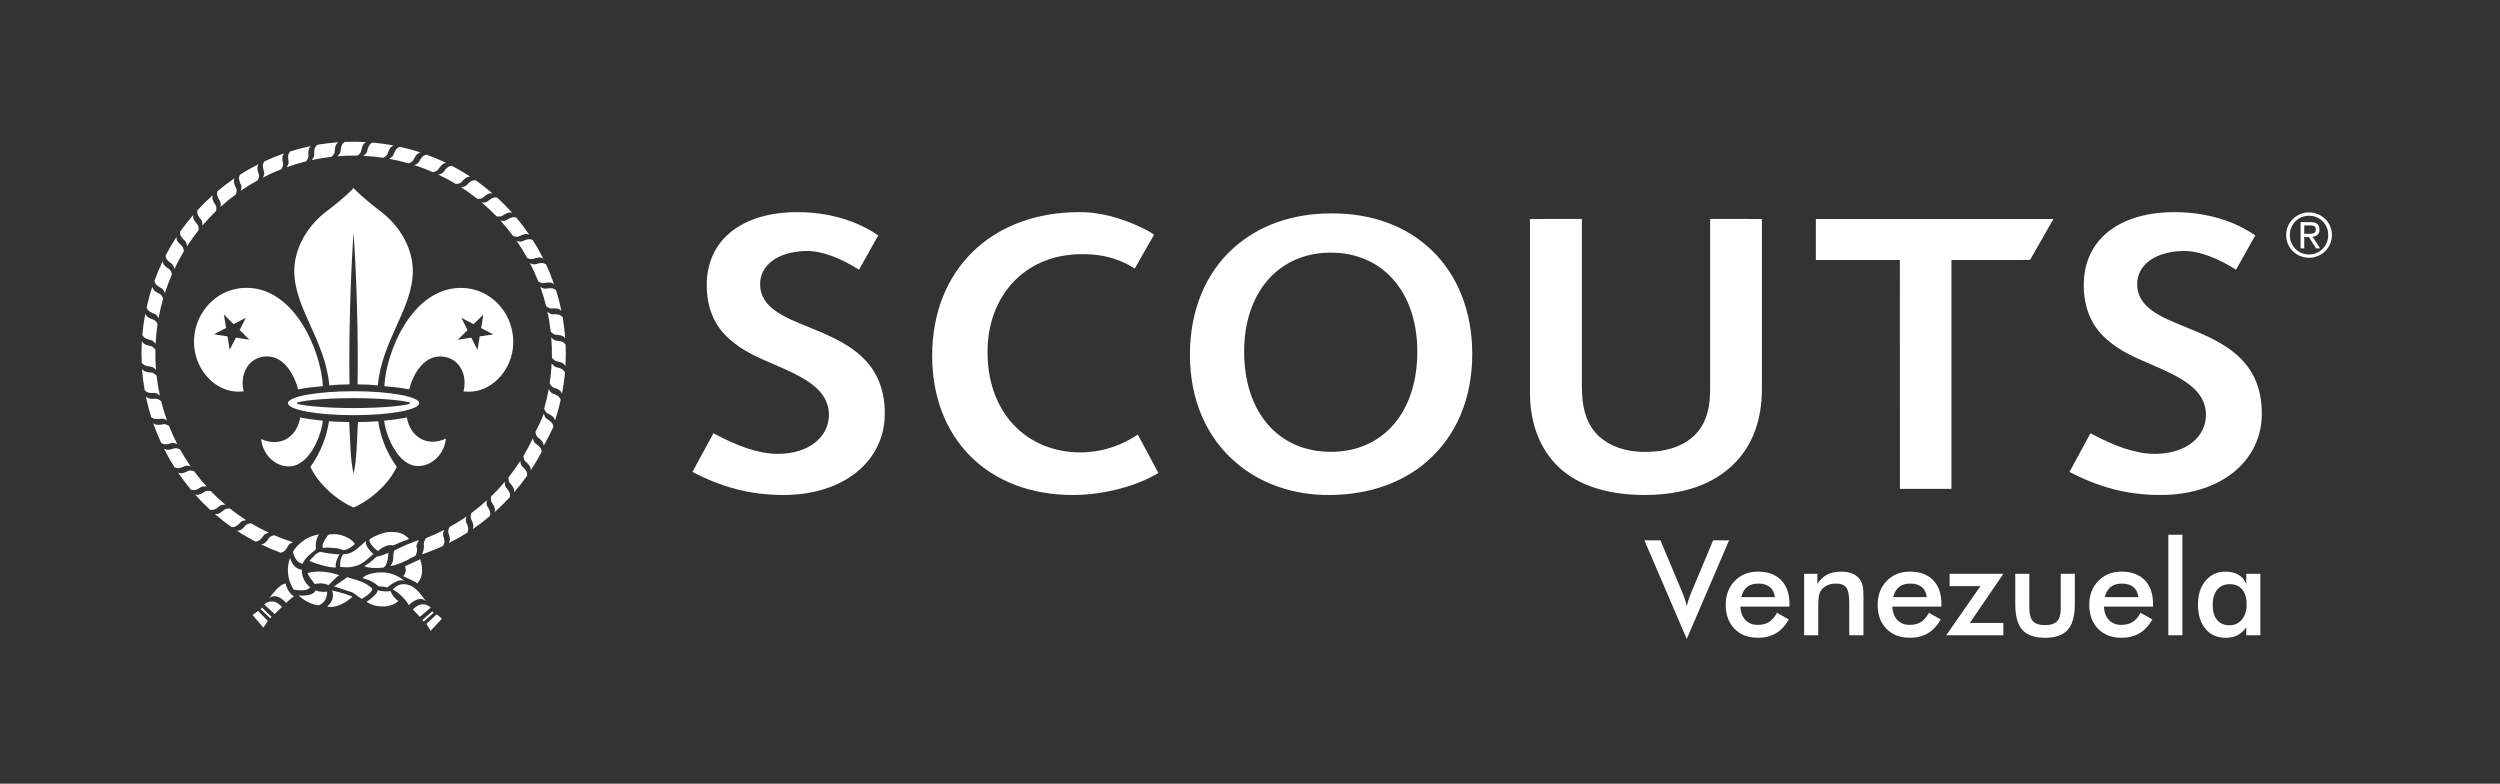 <?xml version="1.0" encoding="UTF-8" standalone="no"?>
<!-- Created with Inkscape (http://www.inkscape.org/) -->

<svg
   xmlns:dc="http://purl.org/dc/elements/1.1/"
   xmlns:cc="http://creativecommons.org/ns#"
   xmlns:rdf="http://www.w3.org/1999/02/22-rdf-syntax-ns#"
   xmlns:svg="http://www.w3.org/2000/svg"
   xmlns="http://www.w3.org/2000/svg"
   xmlns:sodipodi="http://sodipodi.sourceforge.net/DTD/sodipodi-0.dtd"
   xmlns:inkscape="http://www.inkscape.org/namespaces/inkscape"
   id="svg2"
   version="1.1"
   inkscape:version="0.48.4 r9939"
   width="354.325"
   height="111.066"
   xml:space="preserve"
   sodipodi:docname="logo.svg"><rect width="100%" height="100%" fill="#333333" stroke="none"/><defs
     id="defs6"><clipPath
       clipPathUnits="userSpaceOnUse"
       id="clipPath16"><path
         d="m 0,88.853 283.46,0 L 283.46,0 0,0 0,88.853 z"
         id="path18" /></clipPath><clipPath
       clipPathUnits="userSpaceOnUse"
       id="clipPath26"><path
         d="m -290.285,90.992 580.57,0 0,-181.984 -580.57,0 0,181.984 z"
         id="path28" /></clipPath></defs><sodipodi:namedview
     pagecolor="#ffffff"
     bordercolor="#666666"
     borderopacity="1"
     objecttolerance="10"
     gridtolerance="10"
     guidetolerance="10"
     inkscape:pageopacity="0"
     inkscape:pageshadow="2"
     inkscape:window-width="1366"
     inkscape:window-height="702"
     id="namedview4"
     showgrid="false"
     inkscape:zoom="1.0291953"
     inkscape:cx="17.136679"
     inkscape:cy="20.915149"
     inkscape:window-x="0"
     inkscape:window-y="27"
     inkscape:window-maximized="1"
     inkscape:current-layer="g10" /><g
     id="g10"
     inkscape:groupmode="layer"
     inkscape:label="logo scoutsvzla(1)"
     transform="matrix(1.25,0,0,-1.25,0,111.066)"><path
       d="m 42.702,45.167 -0.01,0"
       style="fill:#ffffff;fill-opacity:1;fill-rule:nonzero;stroke:none"
       id="path34"
       inkscape:connector-curvature="0"
       inkscape:export-filename="/home/enrique/Dropbox/Diseños Scouts/Web Region/imagenes/logo_encabezado2.png"
       inkscape:export-xdpi="95.95771"
       inkscape:export-ydpi="95.95771" /><path
       d="m 42.831,26.373 c 0,0 -1.239,0.963 -0.855,1.386"
       style="fill:#ffffff;fill-opacity:1;fill-rule:nonzero;stroke:none"
       id="path38"
       inkscape:connector-curvature="0"
       inkscape:export-filename="/home/enrique/Dropbox/Diseños Scouts/Web Region/imagenes/logo_encabezado2.png"
       inkscape:export-xdpi="95.95771"
       inkscape:export-ydpi="95.95771" /><path
       d="m 38.478,23.622 c -1.163,0.447 -2.743,0.572 -3.62,0.231 l 0.221,-0.395 0.587,-0.81 0.677,0.069 c 0.02,0 0.53,-0.019 0.904,-0.205 0,0 1.113,1.155 1.23,1.111"
       style="fill:#ffffff;fill-opacity:1;fill-rule:nonzero;stroke:none"
       id="path42"
       inkscape:connector-curvature="0"
       inkscape:export-filename="/home/enrique/Dropbox/Diseños Scouts/Web Region/imagenes/logo_encabezado2.png"
       inkscape:export-xdpi="95.95771"
       inkscape:export-ydpi="95.95771" /><path
       d="m 42.201,72.677 c 0,0 -0.232,-0.142 -0.315,-0.263 -0.069,-0.098 -0.153,-0.326 -0.199,-0.467 -0.042,-0.132 -0.045,-0.305 -0.159,-0.46 0,0 -0.156,-0.188 -0.345,-0.303 0.778,-0.034 1.547,-0.114 2.308,-0.225 l -0.023,0.008 c 0.197,0.096 0.367,0.266 0.367,0.266 0.134,0.145 0.147,0.316 0.207,0.441 0.058,0.144 0.161,0.357 0.242,0.448 0.098,0.114 0.343,0.232 0.343,0.232 l 0.003,0 c -0.794,0.155 -1.6,0.262 -2.413,0.334 l -0.016,-0.011"
       style="fill:#ffffff;fill-opacity:1;fill-rule:nonzero;stroke:none"
       id="path46"
       inkscape:connector-curvature="0"
       inkscape:export-filename="/home/enrique/Dropbox/Diseños Scouts/Web Region/imagenes/logo_encabezado2.png"
       inkscape:export-xdpi="95.95771"
       inkscape:export-ydpi="95.95771" /><path
       d="m 45.311,72.198 c 0,0 -0.249,-0.111 -0.349,-0.219 -0.084,-0.092 -0.194,-0.305 -0.258,-0.442 -0.062,-0.121 -0.087,-0.293 -0.222,-0.431 0,0 -0.176,-0.17 -0.376,-0.254 0.762,-0.139 1.517,-0.315 2.256,-0.53 l -0.023,0.015 c 0.21,0.068 0.399,0.213 0.399,0.213 0.155,0.13 0.193,0.299 0.264,0.414 0.075,0.131 0.208,0.331 0.298,0.414 0.112,0.098 0.37,0.189 0.37,0.189 l 0.003,-0.006 c -0.764,0.257 -1.546,0.469 -2.347,0.647 l -0.015,-0.01"
       style="fill:#ffffff;fill-opacity:1;fill-rule:nonzero;stroke:none"
       id="path50"
       inkscape:connector-curvature="0"
       inkscape:export-filename="/home/enrique/Dropbox/Diseños Scouts/Web Region/imagenes/logo_encabezado2.png"
       inkscape:export-xdpi="95.95771"
       inkscape:export-ydpi="95.95771" /><path
       d="m 48.328,71.318 c 0,0 -0.258,-0.077 -0.374,-0.173 -0.094,-0.08 -0.229,-0.275 -0.314,-0.404 -0.074,-0.114 -0.121,-0.28 -0.277,-0.402 0,0 -0.192,-0.139 -0.405,-0.2 0.741,-0.234 1.465,-0.508 2.165,-0.819 l -0.014,0.023 c 0.214,0.034 0.423,0.155 0.423,0.155 0.165,0.106 0.224,0.269 0.312,0.377 0.092,0.118 0.248,0.3 0.35,0.372 0.124,0.085 0.39,0.135 0.39,0.135 l 0.003,-0.003 c -0.723,0.352 -1.475,0.665 -2.241,0.947 l -0.017,-0.008"
       style="fill:#ffffff;fill-opacity:1;fill-rule:nonzero;stroke:none"
       id="path54"
       inkscape:connector-curvature="0"
       inkscape:export-filename="/home/enrique/Dropbox/Diseños Scouts/Web Region/imagenes/logo_encabezado2.png"
       inkscape:export-xdpi="95.95771"
       inkscape:export-ydpi="95.95771" /><path
       d="m 51.207,70.048 c 0,0 -0.27,-0.04 -0.395,-0.119 -0.103,-0.068 -0.264,-0.242 -0.36,-0.356 -0.093,-0.106 -0.159,-0.264 -0.329,-0.368 0,0 -0.214,-0.11 -0.429,-0.144 0.707,-0.332 1.385,-0.695 2.04,-1.093 l -0.013,0.021 c 0.221,0.008 0.439,0.1 0.439,0.1 0.18,0.084 0.261,0.236 0.359,0.334 0.11,0.107 0.286,0.265 0.397,0.319 0.133,0.067 0.405,0.087 0.405,0.087 l 0.003,-0.005 c -0.672,0.443 -1.375,0.857 -2.102,1.235 l -0.015,-0.011"
       style="fill:#ffffff;fill-opacity:1;fill-rule:nonzero;stroke:none"
       id="path58"
       inkscape:connector-curvature="0"
       inkscape:export-filename="/home/enrique/Dropbox/Diseños Scouts/Web Region/imagenes/logo_encabezado2.png"
       inkscape:export-xdpi="95.95771"
       inkscape:export-ydpi="95.95771" /><path
       d="m 53.897,68.417 c 0,0 -0.273,-0.007 -0.408,-0.068 -0.113,-0.051 -0.296,-0.205 -0.409,-0.308 -0.102,-0.09 -0.191,-0.238 -0.371,-0.318 0,0 -0.224,-0.086 -0.444,-0.086 0.655,-0.422 1.283,-0.872 1.882,-1.351 l -0.015,0.02 c 0.219,-0.017 0.453,0.046 0.453,0.046 0.185,0.062 0.286,0.2 0.399,0.283 0.12,0.091 0.318,0.228 0.436,0.267 0.139,0.047 0.41,0.031 0.41,0.031 l 0,-0.004 c -0.607,0.527 -1.248,1.027 -1.916,1.495 l -0.018,-0.007"
       style="fill:#ffffff;fill-opacity:1;fill-rule:nonzero;stroke:none"
       id="path62"
       inkscape:connector-curvature="0"
       inkscape:export-filename="/home/enrique/Dropbox/Diseños Scouts/Web Region/imagenes/logo_encabezado2.png"
       inkscape:export-xdpi="95.95771"
       inkscape:export-ydpi="95.95771" /><path
       d="m 56.347,66.452 c 0,0 -0.272,0.028 -0.416,-0.015 -0.117,-0.036 -0.319,-0.166 -0.443,-0.249 -0.111,-0.08 -0.216,-0.215 -0.41,-0.268 0,0 -0.232,-0.054 -0.451,-0.032 0.596,-0.5 1.158,-1.031 1.689,-1.583 l -0.009,0.025 c 0.216,-0.048 0.449,-0.017 0.449,-0.017 0.195,0.035 0.319,0.16 0.435,0.227 0.133,0.072 0.348,0.184 0.467,0.208 0.144,0.03 0.414,-0.024 0.414,-0.024 l 0,-0.003 c -0.533,0.603 -1.103,1.181 -1.708,1.734 l -0.017,-0.003"
       style="fill:#ffffff;fill-opacity:1;fill-rule:nonzero;stroke:none"
       id="path66"
       inkscape:connector-curvature="0"
       inkscape:export-filename="/home/enrique/Dropbox/Diseños Scouts/Web Region/imagenes/logo_encabezado2.png"
       inkscape:export-xdpi="95.95771"
       inkscape:export-ydpi="95.95771" /><path
       d="m 58.52,64.18 c 0,0 -0.263,0.066 -0.41,0.038 -0.121,-0.018 -0.34,-0.12 -0.476,-0.189 -0.123,-0.063 -0.246,-0.185 -0.443,-0.214 0,0 -0.236,-0.025 -0.446,0.03 0.523,-0.576 1.009,-1.173 1.468,-1.789 l -0.007,0.022 c 0.205,-0.071 0.442,-0.069 0.442,-0.069 0.199,0.01 0.332,0.114 0.46,0.166 0.137,0.057 0.37,0.136 0.495,0.145 0.148,0.014 0.403,-0.077 0.403,-0.077 l 0,-9.77e-4 c -0.451,0.668 -0.941,1.313 -1.466,1.94 l -0.021,0"
       style="fill:#ffffff;fill-opacity:1;fill-rule:nonzero;stroke:none"
       id="path70"
       inkscape:connector-curvature="0"
       inkscape:export-filename="/home/enrique/Dropbox/Diseños Scouts/Web Region/imagenes/logo_encabezado2.png"
       inkscape:export-xdpi="95.95771"
       inkscape:export-ydpi="95.95771" /><path
       d="m 60.381,61.648 c 0,0 -0.255,0.096 -0.401,0.089 -0.127,-0.005 -0.357,-0.074 -0.501,-0.127 -0.127,-0.044 -0.268,-0.15 -0.463,-0.153 0,0 -0.239,0.01 -0.444,0.091 0.444,-0.635 0.85,-1.295 1.219,-1.967 l 0,0.022 c 0.196,-0.101 0.436,-0.127 0.436,-0.127 0.194,-0.019 0.343,0.07 0.479,0.105 0.14,0.038 0.377,0.087 0.499,0.084 0.15,-0.012 0.391,-0.132 0.391,-0.132 l 0.003,-0.003 c -0.359,0.72 -0.76,1.423 -1.2,2.114 l -0.016,0.004"
       style="fill:#ffffff;fill-opacity:1;fill-rule:nonzero;stroke:none"
       id="path74"
       inkscape:connector-curvature="0"
       inkscape:export-filename="/home/enrique/Dropbox/Diseños Scouts/Web Region/imagenes/logo_encabezado2.png"
       inkscape:export-xdpi="95.95771"
       inkscape:export-ydpi="95.95771" /><path
       d="m 61.89,58.89 c 0,0 -0.241,0.132 -0.387,0.144 -0.124,0.012 -0.359,-0.029 -0.506,-0.06 -0.138,-0.031 -0.286,-0.114 -0.483,-0.094 0,0 -0.238,0.04 -0.429,0.148 0.361,-0.691 0.676,-1.395 0.958,-2.105 l 0,0.019 c 0.178,-0.124 0.41,-0.184 0.41,-0.184 0.193,-0.042 0.35,0.028 0.487,0.044 0.151,0.02 0.392,0.034 0.513,0.013 0.142,-0.025 0.367,-0.181 0.367,-0.181 l 0,-0.003 c -0.26,0.761 -0.564,1.519 -0.914,2.255 l -0.015,0.004"
       style="fill:#ffffff;fill-opacity:1;fill-rule:nonzero;stroke:none"
       id="path78"
       inkscape:connector-curvature="0"
       inkscape:export-filename="/home/enrique/Dropbox/Diseños Scouts/Web Region/imagenes/logo_encabezado2.png"
       inkscape:export-xdpi="95.95771"
       inkscape:export-ydpi="95.95771" /><path
       d="m 63.028,55.963 c 0,0 -0.221,0.16 -0.365,0.193 -0.12,0.027 -0.359,0.018 -0.509,0.003 -0.14,-0.009 -0.298,-0.072 -0.491,-0.025 0,0 -0.228,0.07 -0.406,0.204 0.261,-0.734 0.489,-1.472 0.673,-2.218 l 0,0.024 c 0.165,-0.148 0.388,-0.239 0.388,-0.239 0.183,-0.066 0.349,-0.016 0.486,-0.016 0.151,-0.003 0.391,-0.017 0.512,-0.054 0.137,-0.047 0.342,-0.231 0.342,-0.231 l 0,-0.004 c -0.162,0.791 -0.367,1.576 -0.613,2.357 l -0.017,0.006"
       style="fill:#ffffff;fill-opacity:1;fill-rule:nonzero;stroke:none"
       id="path82"
       inkscape:connector-curvature="0"
       inkscape:export-filename="/home/enrique/Dropbox/Diseños Scouts/Web Region/imagenes/logo_encabezado2.png"
       inkscape:export-xdpi="95.95771"
       inkscape:export-ydpi="95.95771" /><path
       d="m 63.772,52.91 c 0,0 -0.194,0.187 -0.333,0.239 -0.115,0.042 -0.357,0.067 -0.506,0.069 -0.137,0.011 -0.306,-0.033 -0.49,0.04 0,0 -0.219,0.098 -0.376,0.251 0.17,-0.761 0.29,-1.522 0.376,-2.281 l 0.004,0.021 c 0.142,-0.166 0.353,-0.287 0.353,-0.287 0.173,-0.087 0.342,-0.063 0.48,-0.081 0.149,-0.025 0.386,-0.063 0.5,-0.121 0.133,-0.063 0.312,-0.268 0.312,-0.268 l -0.005,-0.004 c -0.055,0.805 -0.157,1.611 -0.296,2.417 l -0.019,0.005"
       style="fill:#ffffff;fill-opacity:1;fill-rule:nonzero;stroke:none"
       id="path86"
       inkscape:connector-curvature="0"
       inkscape:export-filename="/home/enrique/Dropbox/Diseños Scouts/Web Region/imagenes/logo_encabezado2.png"
       inkscape:export-xdpi="95.95771"
       inkscape:export-ydpi="95.95771" /><path
       d="m 64.115,49.789 c 0,0 -0.171,0.21 -0.302,0.279 -0.108,0.057 -0.344,0.111 -0.488,0.137 -0.142,0.025 -0.311,0.002 -0.482,0.099 0,0 -0.203,0.126 -0.342,0.3 0.067,-0.775 0.089,-1.544 0.077,-2.311 l 0.005,0.015 c 0.119,-0.18 0.31,-0.322 0.31,-0.322 0.162,-0.113 0.335,-0.109 0.468,-0.145 0.148,-0.043 0.372,-0.118 0.479,-0.188 0.121,-0.081 0.271,-0.304 0.271,-0.304 l 0,-0.004 c 0.05,0.805 0.055,1.617 0.02,2.433 l -0.016,0.011"
       style="fill:#ffffff;fill-opacity:1;fill-rule:nonzero;stroke:none"
       id="path90"
       inkscape:connector-curvature="0"
       inkscape:export-filename="/home/enrique/Dropbox/Diseños Scouts/Web Region/imagenes/logo_encabezado2.png"
       inkscape:export-xdpi="95.95771"
       inkscape:export-ydpi="95.95771" /><path
       d="m 64.043,46.646 c 0,0 -0.139,0.233 -0.26,0.316 -0.103,0.072 -0.327,0.157 -0.469,0.199 -0.133,0.044 -0.308,0.048 -0.465,0.165 0,0 -0.189,0.152 -0.296,0.339 -0.041,-0.777 -0.113,-1.544 -0.232,-2.302 l 0.011,0.018 c 0.096,-0.196 0.263,-0.364 0.263,-0.364 0.149,-0.13 0.321,-0.152 0.447,-0.205 0.14,-0.06 0.357,-0.163 0.451,-0.244 0.109,-0.097 0.232,-0.336 0.232,-0.336 l 0,-0.007 c 0.149,0.792 0.265,1.594 0.335,2.41 l -0.017,0.011"
       style="fill:#ffffff;fill-opacity:1;fill-rule:nonzero;stroke:none"
       id="path94"
       inkscape:connector-curvature="0"
       inkscape:export-filename="/home/enrique/Dropbox/Diseños Scouts/Web Region/imagenes/logo_encabezado2.png"
       inkscape:export-xdpi="95.95771"
       inkscape:export-ydpi="95.95771" /><path
       d="m 63.564,43.543 c 0,0 -0.108,0.247 -0.217,0.345 -0.092,0.087 -0.304,0.196 -0.443,0.26 -0.122,0.06 -0.297,0.086 -0.435,0.223 0,0 -0.165,0.171 -0.249,0.375 -0.14,-0.763 -0.313,-1.514 -0.528,-2.254 l 0.014,0.018 c 0.066,-0.208 0.213,-0.396 0.213,-0.396 0.127,-0.15 0.298,-0.189 0.414,-0.259 0.129,-0.081 0.328,-0.208 0.412,-0.305 0.1,-0.106 0.189,-0.365 0.189,-0.365 l -0.003,-0.003 c 0.253,0.764 0.472,1.546 0.648,2.346 l -0.014,0.015"
       style="fill:#ffffff;fill-opacity:1;fill-rule:nonzero;stroke:none"
       id="path98"
       inkscape:connector-curvature="0"
       inkscape:export-filename="/home/enrique/Dropbox/Diseños Scouts/Web Region/imagenes/logo_encabezado2.png"
       inkscape:export-xdpi="95.95771"
       inkscape:export-ydpi="95.95771" /><path
       d="m 62.744,40.499 c 0,0 -0.059,0.263 -0.146,0.383 -0.07,0.103 -0.258,0.257 -0.376,0.347 -0.11,0.077 -0.274,0.14 -0.383,0.305 0,0 -0.125,0.2 -0.172,0.415 -0.287,-0.72 -0.616,-1.424 -0.972,-2.098 l 0.017,0.011 c 0.027,-0.218 0.131,-0.43 0.131,-0.43 0.095,-0.174 0.249,-0.249 0.351,-0.339 0.113,-0.103 0.284,-0.269 0.346,-0.377 0.075,-0.127 0.107,-0.398 0.107,-0.398 0.401,0.697 0.773,1.419 1.105,2.163 l -0.008,0.018"
       style="fill:#ffffff;fill-opacity:1;fill-rule:nonzero;stroke:none"
       id="path102"
       inkscape:connector-curvature="0"
       inkscape:export-filename="/home/enrique/Dropbox/Diseños Scouts/Web Region/imagenes/logo_encabezado2.png"
       inkscape:export-xdpi="95.95771"
       inkscape:export-ydpi="95.95771" /><path
       d="m 61.416,37.647 c 0,0 -0.044,0.271 -0.121,0.397 -0.067,0.104 -0.245,0.269 -0.358,0.364 -0.105,0.092 -0.266,0.157 -0.368,0.326 0,0 -0.11,0.214 -0.145,0.429 -0.329,-0.703 -0.696,-1.385 -1.093,-2.039 l 0.017,0.012 c 0.01,-0.214 0.105,-0.439 0.105,-0.439 0.085,-0.174 0.237,-0.26 0.333,-0.358 0.103,-0.108 0.264,-0.285 0.321,-0.396 0.065,-0.13 0.084,-0.401 0.084,-0.401 l -0.002,-0.003 c 0.442,0.672 0.852,1.375 1.233,2.096 l -0.007,0.013"
       style="fill:#ffffff;fill-opacity:1;fill-rule:nonzero;stroke:none"
       id="path106"
       inkscape:connector-curvature="0"
       inkscape:export-filename="/home/enrique/Dropbox/Diseños Scouts/Web Region/imagenes/logo_encabezado2.png"
       inkscape:export-xdpi="95.95771"
       inkscape:export-ydpi="95.95771" /><path
       d="m 59.779,34.968 c 0,0 -0.004,0.267 -0.067,0.403 -0.049,0.112 -0.204,0.296 -0.31,0.408 -0.093,0.102 -0.239,0.191 -0.317,0.37 0,0 -0.083,0.227 -0.089,0.442 -0.42,-0.653 -0.871,-1.275 -1.349,-1.878 l 0.018,0.011 c -0.015,-0.216 0.048,-0.445 0.048,-0.445 0.058,-0.194 0.198,-0.293 0.279,-0.401 0.091,-0.121 0.229,-0.321 0.268,-0.435 0.047,-0.142 0.031,-0.409 0.031,-0.409 l -0.002,-0.006 c 0.531,0.611 1.027,1.254 1.496,1.92 l -0.008,0.02"
       style="fill:#ffffff;fill-opacity:1;fill-rule:nonzero;stroke:none"
       id="path110"
       inkscape:connector-curvature="0"
       inkscape:export-filename="/home/enrique/Dropbox/Diseños Scouts/Web Region/imagenes/logo_encabezado2.png"
       inkscape:export-xdpi="95.95771"
       inkscape:export-ydpi="95.95771" /><path
       d="m 57.814,32.519 c 0,0 0.027,0.268 -0.017,0.407 -0.037,0.121 -0.167,0.321 -0.251,0.442 -0.081,0.117 -0.215,0.226 -0.271,0.414 0,0 -0.052,0.232 -0.028,0.451 -0.501,-0.593 -1.034,-1.161 -1.584,-1.685 l 0.02,0.007 c -0.044,-0.212 -0.011,-0.451 -0.011,-0.451 0.032,-0.193 0.159,-0.31 0.224,-0.434 0.077,-0.133 0.184,-0.345 0.21,-0.469 0.032,-0.143 -0.023,-0.412 -0.023,-0.412 l -0.003,-0.003 c 0.603,0.539 1.18,1.109 1.734,1.712 l 0,0.02"
       style="fill:#ffffff;fill-opacity:1;fill-rule:nonzero;stroke:none"
       id="path114"
       inkscape:connector-curvature="0"
       inkscape:export-filename="/home/enrique/Dropbox/Diseños Scouts/Web Region/imagenes/logo_encabezado2.png"
       inkscape:export-xdpi="95.95771"
       inkscape:export-ydpi="95.95771" /><path
       d="m 55.539,30.347 c 0,0 0.065,0.262 0.04,0.41 -0.023,0.121 -0.121,0.338 -0.192,0.471 -0.061,0.121 -0.186,0.248 -0.212,0.443 0,0 -0.025,0.234 0.029,0.45 -0.576,-0.523 -1.172,-1.011 -1.793,-1.468 l 0.026,0.007 c -0.075,-0.205 -0.075,-0.445 -0.075,-0.445 0.011,-0.197 0.119,-0.332 0.17,-0.459 0.057,-0.139 0.134,-0.366 0.145,-0.492 0.011,-0.142 -0.08,-0.405 -0.08,-0.405 0.666,0.453 1.314,0.942 1.942,1.47 l 0,0.017"
       style="fill:#ffffff;fill-opacity:1;fill-rule:nonzero;stroke:none"
       id="path118"
       inkscape:connector-curvature="0"
       inkscape:export-filename="/home/enrique/Dropbox/Diseños Scouts/Web Region/imagenes/logo_encabezado2.png"
       inkscape:export-xdpi="95.95771"
       inkscape:export-ydpi="95.95771" /><path
       d="m 53.004,28.488 c 0,0 0.098,0.254 0.086,0.398 -0.003,0.127 -0.072,0.356 -0.123,0.501 -0.048,0.127 -0.15,0.264 -0.153,0.46 0,0 0.006,0.241 0.086,0.447 -0.638,-0.447 -1.298,-0.853 -1.969,-1.221 l 0.027,0.003 c -0.104,-0.196 -0.134,-0.433 -0.134,-0.433 -0.014,-0.193 0.075,-0.346 0.108,-0.481 0.037,-0.143 0.089,-0.382 0.083,-0.502 -0.009,-0.145 -0.13,-0.39 -0.13,-0.39 l -0.004,0 c 0.721,0.362 1.427,0.761 2.118,1.2 l 0.005,0.018"
       style="fill:#ffffff;fill-opacity:1;fill-rule:nonzero;stroke:none"
       id="path122"
       inkscape:connector-curvature="0"
       inkscape:export-filename="/home/enrique/Dropbox/Diseños Scouts/Web Region/imagenes/logo_encabezado2.png"
       inkscape:export-xdpi="95.95771"
       inkscape:export-ydpi="95.95771" /><path
       d="m 50.246,26.979 c 0,0 0.128,0.24 0.143,0.384 0.011,0.121 -0.031,0.359 -0.065,0.51 -0.028,0.133 -0.109,0.282 -0.09,0.479 0,0 0.04,0.24 0.147,0.427 -0.696,-0.358 -1.396,-0.674 -2.111,-0.954 l 0.023,0 c -0.124,-0.178 -0.207,-0.404 -0.207,-0.404 -0.049,-0.22 -0.044,-0.329 -0.024,-0.492 0.019,-0.155 -0.036,-0.391 -0.058,-0.515 -0.025,-0.148 -0.158,-0.419 -0.158,-0.419 0.763,0.268 1.65,0.614 2.391,0.96 l 0.009,0.023"
       style="fill:#ffffff;fill-opacity:1;fill-rule:nonzero;stroke:none"
       id="path126"
       inkscape:connector-curvature="0"
       inkscape:export-filename="/home/enrique/Dropbox/Diseños Scouts/Web Region/imagenes/logo_encabezado2.png"
       inkscape:export-xdpi="95.95771"
       inkscape:export-ydpi="95.95771" /><path
       d="m 47.132,25.856 c 0,0 0.062,0.154 0.101,0.298 0.027,0.124 0.068,0.286 0.057,0.435 -0.007,0.142 -0.109,0.251 -0.057,0.437 0,0 0.141,0.422 0.276,0.595 -0.738,-0.245 -1.805,-0.664 -2.487,-1.032 -0.16,-0.077 -0.315,-0.154 -0.315,-0.154 -0.07,-0.183 -0.1,-0.331 -0.101,-0.47 -0.01,-0.148 -0.031,-0.368 -0.031,-0.523 0.004,-0.324 -0.302,-0.78 -0.302,-0.78 0.792,0.142 1.799,0.6 2.47,0.992 l 0.389,0.202"
       style="fill:#ffffff;fill-opacity:1;fill-rule:nonzero;stroke:none"
       id="path130"
       inkscape:connector-curvature="0"
       inkscape:export-filename="/home/enrique/Dropbox/Diseños Scouts/Web Region/imagenes/logo_encabezado2.png"
       inkscape:export-xdpi="95.95771"
       inkscape:export-ydpi="95.95771" /><path
       d="m 31.858,26.186 c 0,0 0.262,0.077 0.372,0.173 0.099,0.077 0.238,0.27 0.321,0.397 0.073,0.114 0.116,0.285 0.273,0.406 0,0 0.196,0.14 0.406,0.2 -0.742,0.237 -1.464,0.51 -2.164,0.814 l 0.015,-0.015 c -0.214,-0.034 -0.425,-0.158 -0.425,-0.158 -0.164,-0.106 -0.227,-0.271 -0.311,-0.375 -0.09,-0.12 -0.249,-0.302 -0.353,-0.371 -0.122,-0.087 -0.387,-0.136 -0.387,-0.136 l -0.005,0.003 c 0.724,-0.351 1.478,-0.668 2.245,-0.946 l 0.013,0.008"
       style="fill:#ffffff;fill-opacity:1;fill-rule:nonzero;stroke:none"
       id="path134"
       inkscape:connector-curvature="0"
       inkscape:export-filename="/home/enrique/Dropbox/Diseños Scouts/Web Region/imagenes/logo_encabezado2.png"
       inkscape:export-xdpi="95.95771"
       inkscape:export-ydpi="95.95771" /><path
       d="m 28.98,27.451 c 0,0 0.271,0.042 0.397,0.118 0.102,0.07 0.266,0.244 0.364,0.36 0.089,0.103 0.157,0.27 0.324,0.366 0,0 0.215,0.115 0.428,0.147 -0.701,0.328 -1.384,0.695 -2.042,1.092 l 0.017,-0.02 c -0.219,-0.009 -0.442,-0.104 -0.442,-0.104 -0.176,-0.083 -0.26,-0.234 -0.359,-0.334 -0.106,-0.106 -0.285,-0.265 -0.397,-0.319 -0.131,-0.07 -0.402,-0.082 -0.402,-0.082 0.672,-0.443 1.376,-0.849 2.096,-1.23 l 0.016,0.006"
       style="fill:#ffffff;fill-opacity:1;fill-rule:nonzero;stroke:none"
       id="path138"
       inkscape:connector-curvature="0"
       inkscape:export-filename="/home/enrique/Dropbox/Diseños Scouts/Web Region/imagenes/logo_encabezado2.png"
       inkscape:export-xdpi="95.95771"
       inkscape:export-ydpi="95.95771" /><path
       d="m 26.294,29.086 c 0,0 0.273,9.76e-4 0.403,0.065 0.116,0.052 0.298,0.207 0.413,0.309 0.101,0.093 0.19,0.242 0.366,0.318 0,0 0.228,0.082 0.445,0.09 -0.654,0.421 -1.278,0.873 -1.877,1.344 l 0.009,-0.016 c -0.218,0.016 -0.449,-0.048 -0.449,-0.048 -0.187,-0.059 -0.287,-0.2 -0.4,-0.28 -0.122,-0.09 -0.317,-0.226 -0.435,-0.265 -0.14,-0.048 -0.409,-0.029 -0.409,-0.029 l -0.006,0.002 c 0.612,-0.531 1.25,-1.028 1.923,-1.499 l 0.017,0.01"
       style="fill:#ffffff;fill-opacity:1;fill-rule:nonzero;stroke:none"
       id="path142"
       inkscape:connector-curvature="0"
       inkscape:export-filename="/home/enrique/Dropbox/Diseños Scouts/Web Region/imagenes/logo_encabezado2.png"
       inkscape:export-xdpi="95.95771"
       inkscape:export-ydpi="95.95771" /><path
       d="m 23.839,31.052 c 0,0 0.274,-0.031 0.415,0.015 0.115,0.039 0.319,0.163 0.445,0.251 0.113,0.077 0.22,0.212 0.407,0.267 0,0 0.237,0.057 0.453,0.031 -0.593,0.502 -1.158,1.032 -1.689,1.583 l 0.011,-0.021 c -0.217,0.046 -0.455,0.012 -0.455,0.012 -0.191,-0.032 -0.31,-0.161 -0.429,-0.225 -0.133,-0.072 -0.345,-0.181 -0.47,-0.21 -0.142,-0.025 -0.41,0.029 -0.41,0.029 l -0.003,0 c 0.538,-0.606 1.107,-1.183 1.708,-1.735 l 0.017,0.003"
       style="fill:#ffffff;fill-opacity:1;fill-rule:nonzero;stroke:none"
       id="path146"
       inkscape:connector-curvature="0"
       inkscape:export-filename="/home/enrique/Dropbox/Diseños Scouts/Web Region/imagenes/logo_encabezado2.png"
       inkscape:export-xdpi="95.95771"
       inkscape:export-ydpi="95.95771" /><path
       d="m 21.669,33.325 c 0,0 0.266,-0.06 0.413,-0.034 0.122,0.013 0.34,0.121 0.476,0.19 0.122,0.06 0.246,0.184 0.44,0.21 0,0 0.237,0.027 0.453,-0.026 -0.523,0.57 -1.014,1.173 -1.468,1.787 l 0.005,-0.023 c -0.207,0.075 -0.447,0.075 -0.447,0.075 -0.195,-0.013 -0.33,-0.121 -0.459,-0.173 -0.139,-0.055 -0.366,-0.135 -0.487,-0.145 -0.147,-0.012 -0.407,0.079 -0.407,0.079 l -0.003,0.002 c 0.457,-0.667 0.945,-1.312 1.468,-1.943 l 0.018,0"
       style="fill:#ffffff;fill-opacity:1;fill-rule:nonzero;stroke:none"
       id="path150"
       inkscape:connector-curvature="0"
       inkscape:export-filename="/home/enrique/Dropbox/Diseños Scouts/Web Region/imagenes/logo_encabezado2.png"
       inkscape:export-xdpi="95.95771"
       inkscape:export-ydpi="95.95771" /><path
       d="m 19.814,35.86 c 0,0 0.252,-0.096 0.398,-0.091 0.122,0.007 0.354,0.078 0.5,0.131 0.128,0.045 0.269,0.148 0.463,0.151 0,0 0.24,-0.008 0.443,-0.088 -0.443,0.639 -0.849,1.294 -1.22,1.966 l 0,-0.025 c -0.191,0.102 -0.432,0.13 -0.432,0.13 -0.19,0.016 -0.341,-0.075 -0.472,-0.105 -0.153,-0.043 -0.387,-0.091 -0.507,-0.082 -0.147,0.011 -0.392,0.13 -0.392,0.13 l -9.77e-4,0.005 c 0.36,-0.725 0.761,-1.428 1.197,-2.118 l 0.023,-0.004"
       style="fill:#ffffff;fill-opacity:1;fill-rule:nonzero;stroke:none"
       id="path154"
       inkscape:connector-curvature="0"
       inkscape:export-filename="/home/enrique/Dropbox/Diseños Scouts/Web Region/imagenes/logo_encabezado2.png"
       inkscape:export-xdpi="95.95771"
       inkscape:export-ydpi="95.95771" /><path
       d="m 18.301,38.616 c 0,0 0.239,-0.13 0.388,-0.145 0.124,-0.012 0.361,0.031 0.504,0.063 0.142,0.031 0.289,0.115 0.488,0.092 0,0 0.233,-0.041 0.424,-0.146 -0.356,0.694 -0.67,1.394 -0.951,2.109 l 0,-0.024 c -0.183,0.123 -0.416,0.184 -0.416,0.184 -0.19,0.042 -0.35,-0.027 -0.488,-0.046 -0.147,-0.015 -0.385,-0.034 -0.509,-0.012 -0.145,0.031 -0.372,0.18 -0.372,0.18 l 0,0.003 c 0.263,-0.757 0.569,-1.512 0.913,-2.255 l 0.017,-0.003"
       style="fill:#ffffff;fill-opacity:1;fill-rule:nonzero;stroke:none"
       id="path158"
       inkscape:connector-curvature="0"
       inkscape:export-filename="/home/enrique/Dropbox/Diseños Scouts/Web Region/imagenes/logo_encabezado2.png"
       inkscape:export-xdpi="95.95771"
       inkscape:export-ydpi="95.95771" /><path
       d="m 17.164,41.545 c 0,0 0.22,-0.16 0.366,-0.193 0.118,-0.03 0.358,-0.017 0.51,-0.004 0.136,0.01 0.296,0.07 0.491,0.024 0,0 0.229,-0.065 0.403,-0.198 -0.264,0.734 -0.486,1.473 -0.671,2.216 l 0,-0.023 c -0.161,0.145 -0.38,0.237 -0.38,0.237 -0.192,0.067 -0.354,0.013 -0.495,0.02 -0.15,0 -0.388,0.014 -0.512,0.054 -0.136,0.044 -0.341,0.228 -0.341,0.228 l 0,0.003 c 0.161,-0.791 0.365,-1.579 0.614,-2.358 l 0.015,-0.006"
       style="fill:#ffffff;fill-opacity:1;fill-rule:nonzero;stroke:none"
       id="path162"
       inkscape:connector-curvature="0"
       inkscape:export-filename="/home/enrique/Dropbox/Diseños Scouts/Web Region/imagenes/logo_encabezado2.png"
       inkscape:export-xdpi="95.95771"
       inkscape:export-ydpi="95.95771" /><path
       d="m 16.418,44.599 c 0,0 0.198,-0.191 0.335,-0.242 0.121,-0.039 0.36,-0.06 0.506,-0.07 0.138,-0.005 0.306,0.037 0.494,-0.036 0,0 0.218,-0.096 0.373,-0.253 -0.165,0.764 -0.292,1.528 -0.373,2.282 l -0.01,-0.02 c -0.14,0.163 -0.347,0.284 -0.347,0.284 -0.175,0.091 -0.346,0.062 -0.483,0.084 -0.151,0.02 -0.388,0.064 -0.499,0.121 -0.129,0.061 -0.31,0.269 -0.31,0.269 l 0,9.76e-4 c 0.059,-0.803 0.16,-1.609 0.299,-2.413 l 0.016,-0.007"
       style="fill:#ffffff;fill-opacity:1;fill-rule:nonzero;stroke:none"
       id="path166"
       inkscape:connector-curvature="0"
       inkscape:export-filename="/home/enrique/Dropbox/Diseños Scouts/Web Region/imagenes/logo_encabezado2.png"
       inkscape:export-xdpi="95.95771"
       inkscape:export-ydpi="95.95771" /><path
       d="m 16.077,47.717 c 0,0 0.173,-0.207 0.3,-0.274 0.111,-0.06 0.349,-0.114 0.497,-0.14 0.135,-0.023 0.305,-0.005 0.479,-0.101 0,0 0.201,-0.124 0.338,-0.297 -0.067,0.776 -0.086,1.545 -0.07,2.314 l -0.008,-0.024 c -0.124,0.184 -0.312,0.329 -0.312,0.329 -0.162,0.112 -0.336,0.107 -0.47,0.148 -0.145,0.039 -0.372,0.114 -0.474,0.184 -0.126,0.077 -0.275,0.308 -0.275,0.308 -0.048,-0.806 -0.053,-1.614 -0.015,-2.432 l 0.01,-0.015"
       style="fill:#ffffff;fill-opacity:1;fill-rule:nonzero;stroke:none"
       id="path170"
       inkscape:connector-curvature="0"
       inkscape:export-filename="/home/enrique/Dropbox/Diseños Scouts/Web Region/imagenes/logo_encabezado2.png"
       inkscape:export-xdpi="95.95771"
       inkscape:export-ydpi="95.95771" /><path
       d="m 16.149,50.863 c 0,0 0.141,-0.235 0.264,-0.318 0.099,-0.07 0.323,-0.153 0.471,-0.2 0.128,-0.041 0.304,-0.045 0.456,-0.162 0,0 0.189,-0.151 0.301,-0.339 0.039,0.778 0.115,1.542 0.23,2.301 l -0.011,-0.021 c -0.096,0.199 -0.264,0.365 -0.264,0.365 -0.149,0.133 -0.317,0.154 -0.448,0.208 -0.136,0.057 -0.35,0.16 -0.45,0.245 -0.112,0.091 -0.23,0.339 -0.23,0.339 l 0.002,0.003 c -0.154,-0.795 -0.264,-1.595 -0.332,-2.409 l 0.011,-0.012"
       style="fill:#ffffff;fill-opacity:1;fill-rule:nonzero;stroke:none"
       id="path174"
       inkscape:connector-curvature="0"
       inkscape:export-filename="/home/enrique/Dropbox/Diseños Scouts/Web Region/imagenes/logo_encabezado2.png"
       inkscape:export-xdpi="95.95771"
       inkscape:export-ydpi="95.95771" /><path
       d="m 16.629,53.966 c 0,0 0.111,-0.248 0.218,-0.348 0.095,-0.087 0.301,-0.198 0.443,-0.262 0.123,-0.054 0.292,-0.083 0.436,-0.218 0,0 0.162,-0.176 0.251,-0.378 0.138,0.765 0.312,1.517 0.526,2.253 l -0.012,-0.015 c -0.066,0.204 -0.213,0.395 -0.213,0.395 -0.129,0.15 -0.297,0.192 -0.415,0.259 -0.129,0.078 -0.333,0.212 -0.415,0.301 -0.099,0.113 -0.183,0.367 -0.183,0.367 l 0,0.003 c -0.256,-0.765 -0.466,-1.547 -0.647,-2.346 l 0.011,-0.011"
       style="fill:#ffffff;fill-opacity:1;fill-rule:nonzero;stroke:none"
       id="path178"
       inkscape:connector-curvature="0"
       inkscape:export-filename="/home/enrique/Dropbox/Diseños Scouts/Web Region/imagenes/logo_encabezado2.png"
       inkscape:export-xdpi="95.95771"
       inkscape:export-ydpi="95.95771" /><path
       d="m 17.511,56.983 c 0,0 0.078,-0.263 0.173,-0.377 0.08,-0.098 0.276,-0.231 0.403,-0.314 0.114,-0.075 0.281,-0.121 0.405,-0.275 0,0 0.138,-0.196 0.199,-0.404 0.234,0.739 0.51,1.462 0.817,2.163 l -0.014,-0.018 c -0.043,0.214 -0.164,0.421 -0.164,0.421 -0.104,0.167 -0.271,0.234 -0.376,0.314 -0.117,0.09 -0.306,0.25 -0.376,0.353 -0.079,0.12 -0.131,0.389 -0.131,0.389 -0.35,-0.722 -0.664,-1.469 -0.944,-2.239 l 0.007,-0.013"
       style="fill:#ffffff;fill-opacity:1;fill-rule:nonzero;stroke:none"
       id="path182"
       inkscape:connector-curvature="0"
       inkscape:export-filename="/home/enrique/Dropbox/Diseños Scouts/Web Region/imagenes/logo_encabezado2.png"
       inkscape:export-xdpi="95.95771"
       inkscape:export-ydpi="95.95771" /><path
       d="m 18.777,59.852 c 0,0 0.045,-0.268 0.124,-0.392 0.065,-0.103 0.244,-0.266 0.356,-0.362 0.109,-0.09 0.265,-0.158 0.365,-0.328 0,0 0.111,-0.21 0.147,-0.424 0.331,0.701 0.695,1.38 1.091,2.037 l -0.017,-0.015 c -0.009,0.219 -0.107,0.444 -0.107,0.444 -0.083,0.173 -0.233,0.256 -0.331,0.357 -0.103,0.107 -0.265,0.282 -0.319,0.392 -0.067,0.134 -0.086,0.406 -0.086,0.406 l 0.003,0.004 C 19.561,61.297 19.15,60.598 18.775,59.875 l 0.002,-0.023"
       style="fill:#ffffff;fill-opacity:1;fill-rule:nonzero;stroke:none"
       id="path186"
       inkscape:connector-curvature="0"
       inkscape:export-filename="/home/enrique/Dropbox/Diseños Scouts/Web Region/imagenes/logo_encabezado2.png"
       inkscape:export-xdpi="95.95771"
       inkscape:export-ydpi="95.95771" /><path
       d="m 20.409,62.539 c 0,0 0.01,-0.273 0.069,-0.402 0.053,-0.116 0.207,-0.297 0.31,-0.414 0.092,-0.098 0.242,-0.191 0.322,-0.372 0,0 0.08,-0.223 0.085,-0.438 0.419,0.653 0.871,1.282 1.35,1.878 l -0.021,-0.011 c 0.018,0.22 -0.046,0.448 -0.046,0.448 -0.063,0.186 -0.197,0.29 -0.28,0.399 -0.091,0.121 -0.229,0.319 -0.269,0.437 -0.048,0.138 -0.026,0.409 -0.026,0.409 l 0.002,0.003 c -0.528,-0.61 -1.03,-1.248 -1.5,-1.919 l 0.005,-0.018"
       style="fill:#ffffff;fill-opacity:1;fill-rule:nonzero;stroke:none"
       id="path190"
       inkscape:connector-curvature="0"
       inkscape:export-filename="/home/enrique/Dropbox/Diseños Scouts/Web Region/imagenes/logo_encabezado2.png"
       inkscape:export-xdpi="95.95771"
       inkscape:export-ydpi="95.95771" /><path
       d="m 22.382,64.989 c 0,0 -0.033,-0.268 0.015,-0.409 0.033,-0.122 0.163,-0.319 0.249,-0.446 0.08,-0.115 0.217,-0.222 0.267,-0.412 0,0 0.059,-0.229 0.03,-0.453 0.503,0.594 1.035,1.159 1.583,1.688 l -0.021,-0.007 c 0.047,0.217 0.018,0.451 0.018,0.451 -0.038,0.193 -0.164,0.311 -0.23,0.432 -0.076,0.129 -0.183,0.347 -0.211,0.467 -0.028,0.141 0.025,0.413 0.025,0.413 l 0.003,0.005 c -0.604,-0.54 -1.18,-1.107 -1.731,-1.709 l 0.002,-0.02"
       style="fill:#ffffff;fill-opacity:1;fill-rule:nonzero;stroke:none"
       id="path194"
       inkscape:connector-curvature="0"
       inkscape:export-filename="/home/enrique/Dropbox/Diseños Scouts/Web Region/imagenes/logo_encabezado2.png"
       inkscape:export-xdpi="95.95771"
       inkscape:export-ydpi="95.95771" /><path
       d="m 24.653,67.165 c 0,0 -0.064,-0.269 -0.039,-0.416 0.022,-0.124 0.124,-0.339 0.193,-0.475 0.062,-0.121 0.182,-0.248 0.208,-0.44 0,0 0.029,-0.237 -0.029,-0.451 0.579,0.523 1.18,1.014 1.793,1.466 l -0.021,-0.005 c 0.074,0.205 0.073,0.446 0.073,0.446 -0.01,0.195 -0.122,0.331 -0.171,0.457 -0.056,0.14 -0.135,0.365 -0.145,0.489 -0.01,0.145 0.079,0.407 0.079,0.407 -0.662,-0.453 -1.313,-0.941 -1.941,-1.466 l 0,-0.014"
       style="fill:#ffffff;fill-opacity:1;fill-rule:nonzero;stroke:none"
       id="path198"
       inkscape:connector-curvature="0"
       inkscape:export-filename="/home/enrique/Dropbox/Diseños Scouts/Web Region/imagenes/logo_encabezado2.png"
       inkscape:export-xdpi="95.95771"
       inkscape:export-ydpi="95.95771" /><path
       d="m 27.187,69.015 c 0,0 -0.095,-0.252 -0.092,-0.399 0.01,-0.126 0.077,-0.354 0.129,-0.5 0.046,-0.126 0.154,-0.264 0.155,-0.46 0,0 -0.008,-0.237 -0.088,-0.441 0.638,0.441 1.295,0.845 1.964,1.217 l -0.019,-0.005 c 0.097,0.196 0.13,0.435 0.13,0.435 0.015,0.194 -0.075,0.344 -0.111,0.476 -0.037,0.145 -0.082,0.382 -0.078,0.504 0.008,0.148 0.133,0.391 0.133,0.391 l 0.002,0.003 c -0.723,-0.364 -1.43,-0.76 -2.119,-1.201 l -0.006,-0.02"
       style="fill:#ffffff;fill-opacity:1;fill-rule:nonzero;stroke:none"
       id="path202"
       inkscape:connector-curvature="0"
       inkscape:export-filename="/home/enrique/Dropbox/Diseños Scouts/Web Region/imagenes/logo_encabezado2.png"
       inkscape:export-xdpi="95.95771"
       inkscape:export-ydpi="95.95771" /><path
       d="m 29.949,70.526 c 0,0 -0.132,-0.24 -0.146,-0.387 -0.011,-0.12 0.032,-0.36 0.064,-0.506 0.031,-0.134 0.114,-0.282 0.09,-0.48 0,0 -0.036,-0.239 -0.146,-0.431 0.691,0.357 1.398,0.676 2.11,0.952 l -0.025,0 c 0.126,0.181 0.187,0.412 0.187,0.412 0.044,0.193 -0.029,0.349 -0.045,0.492 -0.016,0.147 -0.035,0.385 -0.015,0.509 0.03,0.145 0.181,0.368 0.181,0.368 l 0.003,0 c -0.759,-0.264 -1.516,-0.566 -2.253,-0.914 l -0.005,-0.015"
       style="fill:#ffffff;fill-opacity:1;fill-rule:nonzero;stroke:none"
       id="path206"
       inkscape:connector-curvature="0"
       inkscape:export-filename="/home/enrique/Dropbox/Diseños Scouts/Web Region/imagenes/logo_encabezado2.png"
       inkscape:export-xdpi="95.95771"
       inkscape:export-ydpi="95.95771" /><path
       d="m 32.879,71.661 c 0,0 -0.16,-0.22 -0.193,-0.362 -0.027,-0.12 -0.019,-0.362 -0.003,-0.513 0.009,-0.134 0.074,-0.295 0.026,-0.486 0,0 -0.072,-0.229 -0.201,-0.404 0.731,0.261 1.47,0.484 2.215,0.672 l -0.02,0 c 0.146,0.161 0.236,0.386 0.236,0.386 0.067,0.183 0.019,0.349 0.019,0.486 0.003,0.148 0.016,0.391 0.056,0.507 0.045,0.138 0.223,0.343 0.223,0.343 l 0.004,0 C 34.451,72.129 33.666,71.927 32.888,71.679 l -0.009,-0.018"
       style="fill:#ffffff;fill-opacity:1;fill-rule:nonzero;stroke:none"
       id="path210"
       inkscape:connector-curvature="0"
       inkscape:export-filename="/home/enrique/Dropbox/Diseños Scouts/Web Region/imagenes/logo_encabezado2.png"
       inkscape:export-xdpi="95.95771"
       inkscape:export-ydpi="95.95771" /><path
       d="m 35.933,72.405 c 0,0 -0.182,-0.196 -0.236,-0.334 -0.047,-0.115 -0.064,-0.356 -0.073,-0.504 -0.005,-0.139 0.034,-0.311 -0.039,-0.489 0,0 -0.095,-0.218 -0.25,-0.373 0.761,0.161 1.524,0.286 2.283,0.369 l -0.019,0.012 c 0.167,0.138 0.286,0.35 0.286,0.35 0.089,0.173 0.064,0.342 0.082,0.481 0.021,0.153 0.067,0.383 0.119,0.495 0.066,0.135 0.269,0.313 0.269,0.313 l 0.006,0 c -0.805,-0.063 -1.614,-0.156 -2.417,-0.3 l -0.011,-0.019"
       style="fill:#ffffff;fill-opacity:1;fill-rule:nonzero;stroke:none"
       id="path214"
       inkscape:connector-curvature="0"
       inkscape:export-filename="/home/enrique/Dropbox/Diseños Scouts/Web Region/imagenes/logo_encabezado2.png"
       inkscape:export-xdpi="95.95771"
       inkscape:export-ydpi="95.95771" /><path
       d="m 39.059,72.746 c 0,0 -0.209,-0.172 -0.278,-0.296 -0.06,-0.113 -0.115,-0.349 -0.14,-0.497 -0.022,-0.134 -0.004,-0.308 -0.1,-0.476 0,0 -0.126,-0.207 -0.298,-0.34 0.776,0.066 1.548,0.087 2.315,0.071 l -0.022,0.007 c 0.185,0.125 0.33,0.311 0.33,0.311 0.11,0.163 0.107,0.337 0.145,0.469 0.039,0.145 0.116,0.375 0.183,0.477 0.08,0.124 0.307,0.271 0.307,0.271 l 0.005,0 c -0.809,0.049 -1.618,0.056 -2.436,0.018 l -0.011,-0.015"
       style="fill:#ffffff;fill-opacity:1;fill-rule:nonzero;stroke:none"
       id="path218"
       inkscape:connector-curvature="0"
       inkscape:export-filename="/home/enrique/Dropbox/Diseños Scouts/Web Region/imagenes/logo_encabezado2.png"
       inkscape:export-xdpi="95.95771"
       inkscape:export-ydpi="95.95771" /><path
       d="m 33.22,26.278 c 0,0 0.254,-1.293 1.106,-1.334 0.165,0.528 0.893,1.159 1.336,1.473 l 0.162,0.19 c -0.137,1.076 0.35,1.662 0.35,1.662 L 35.693,28.156 C 34.662,27.88 33.738,27.17 33.207,26.275 l 0.013,0.003"
       style="fill:#ffffff;fill-opacity:1;fill-rule:nonzero;stroke:none"
       id="path222"
       inkscape:connector-curvature="0"
       inkscape:export-filename="/home/enrique/Dropbox/Diseños Scouts/Web Region/imagenes/logo_encabezado2.png"
       inkscape:export-xdpi="95.95771"
       inkscape:export-ydpi="95.95771" /><path
       d="m 34.761,21.992 c 0.174,0.051 0.343,0.202 0.403,0.268 l 0.008,0 c -0.593,0.462 -0.972,1.191 -0.954,2.003 -1.084,0.127 -1.329,1.353 -1.329,1.353 l 0.003,-0.005 c -0.151,-0.411 -0.239,-0.858 -0.249,-1.318 -0.014,-0.844 0.232,-1.638 0.658,-2.293 l 0.015,0 c 0,0 0.838,-0.18 1.446,-0.009"
       style="fill:#ffffff;fill-opacity:1;fill-rule:nonzero;stroke:none"
       id="path226"
       inkscape:connector-curvature="0"
       inkscape:export-filename="/home/enrique/Dropbox/Diseños Scouts/Web Region/imagenes/logo_encabezado2.png"
       inkscape:export-xdpi="95.95771"
       inkscape:export-ydpi="95.95771" /><path
       d="m 37.109,21.78 c -0.152,-0.026 -0.312,-0.039 -0.469,-0.033 -0.303,0.004 -0.591,0.063 -0.859,0.169 l -0.009,0 c -0.232,-0.742 -1.912,-0.581 -1.912,-0.581 0.595,-0.574 1.401,-1.001 2.265,-1.124 l -0.008,0.015 c 0,0 0.952,0.198 0.981,1.567 l 0.011,-0.012"
       style="fill:#ffffff;fill-opacity:1;fill-rule:nonzero;stroke:none"
       id="path230"
       inkscape:connector-curvature="0"
       inkscape:export-filename="/home/enrique/Dropbox/Diseños Scouts/Web Region/imagenes/logo_encabezado2.png"
       inkscape:export-xdpi="95.95771"
       inkscape:export-ydpi="95.95771" /><path
       d="m 37.616,21.868 c 0.01,0.006 0.018,0.013 0.031,0.023 l 0.718,-0.162 c 1.342,-0.345 1.593,-0.55 1.593,-0.55 0,0 -1.53,-1.438 -2.873,-1.089 0,0 1.005,0.73 0.561,1.801"
       style="fill:#ffffff;fill-opacity:1;fill-rule:nonzero;stroke:none"
       id="path234"
       inkscape:connector-curvature="0"
       inkscape:export-filename="/home/enrique/Dropbox/Diseños Scouts/Web Region/imagenes/logo_encabezado2.png"
       inkscape:export-xdpi="95.95771"
       inkscape:export-ydpi="95.95771" /><path
       d="m 42.128,22.207 c -1.019,0.815 -2.011,0.951 -2.755,1.199 l -1.488,-1.037 1.772,-0.588 c 0.537,-0.14 0.676,-0.396 1.351,-0.834 0,0 1.568,0.901 1.119,1.262"
       style="fill:#ffffff;fill-opacity:1;fill-rule:nonzero;stroke:none"
       id="path238"
       inkscape:connector-curvature="0"
       inkscape:export-filename="/home/enrique/Dropbox/Diseños Scouts/Web Region/imagenes/logo_encabezado2.png"
       inkscape:export-xdpi="95.95771"
       inkscape:export-ydpi="95.95771" /><path
       d="m 45.17,20.709 c -0.578,-0.579 -1.529,-0.614 -1.529,-0.614 -0.673,-0.018 -1.307,0.035 -2.081,0.512 0,0 1.31,0.874 1.249,1.321 0.295,-0.081 1.211,-0.228 1.447,-0.067 0,0 0.319,-0.783 0.913,-1.152"
       style="fill:#ffffff;fill-opacity:1;fill-rule:nonzero;stroke:none"
       id="path242"
       inkscape:connector-curvature="0"
       inkscape:export-filename="/home/enrique/Dropbox/Diseños Scouts/Web Region/imagenes/logo_encabezado2.png"
       inkscape:export-xdpi="95.95771"
       inkscape:export-ydpi="95.95771" /><path
       d="m 42.831,26.373 c 0.677,0.556 1.268,0.769 1.724,0.631 1.572,0.679 1.826,0.732 1.826,0.732 -0.617,0.691 -1.252,0.833 -2.321,0.796 -0.483,-0.016 -1.959,-0.563 -2.191,-0.894"
       style="fill:#ffffff;fill-opacity:1;fill-rule:nonzero;stroke:none"
       id="path246"
       inkscape:connector-curvature="0"
       inkscape:export-filename="/home/enrique/Dropbox/Diseños Scouts/Web Region/imagenes/logo_encabezado2.png"
       inkscape:export-xdpi="95.95771"
       inkscape:export-ydpi="95.95771" /><path
       d="m 42.335,26.037 c 0,0 -1.031,0.869 -0.833,1.484 -1.15,-1.009 -1.616,-1.514 -2.565,-1.514 -0.24,-0.042 -0.029,-0.011 -0.029,-0.011 -0.12,-0.158 -0.197,-0.342 -0.241,-0.475 -0.045,-0.145 -0.095,-0.31 -0.097,-0.437 -0.012,-0.403 0.02,-0.517 0.02,-0.517 1.038,-0.06 0.972,-0.095 1.924,0.165 0,0 0.652,0.234 1.291,0.849 0.108,0.106 0.424,0.347 0.531,0.456"
       style="fill:#ffffff;fill-opacity:1;fill-rule:nonzero;stroke:none"
       id="path250"
       inkscape:connector-curvature="0"
       inkscape:export-filename="/home/enrique/Dropbox/Diseños Scouts/Web Region/imagenes/logo_encabezado2.png"
       inkscape:export-xdpi="95.95771"
       inkscape:export-ydpi="95.95771" /><path
       d="m 38.1,24.506 c 0,0 -0.114,0.006 0.013,0.617 0.038,0.181 0.105,0.294 0.158,0.436 0.049,0.127 0.116,0.305 0.241,0.456 0,0 -0.195,-0.106 0,0 l -0.291,-0.013 c -0.777,0.067 -1.178,0.133 -1.927,0.275 -0.201,0.009 0,0 0,0 -0.242,-0.073 -0.586,-0.296 -0.645,-0.419 -0.064,-0.136 -0.198,-0.18 -0.284,-0.272 -0.064,-0.066 -0.278,-0.338 -0.278,-0.338 l -0.003,0 c 0.785,-0.347 2.228,-0.768 3.016,-0.743"
       style="fill:#ffffff;fill-opacity:1;fill-rule:nonzero;stroke:none"
       id="path254"
       inkscape:connector-curvature="0"
       inkscape:export-filename="/home/enrique/Dropbox/Diseños Scouts/Web Region/imagenes/logo_encabezado2.png"
       inkscape:export-xdpi="95.95771"
       inkscape:export-ydpi="95.95771" /><path
       d="m 37.159,28.131 c 0.123,0.193 0.376,0.127 0.559,0.148 0.933,0.101 2.25,-0.52 2.518,-1.123 l -0.421,-0.316 c -0.358,-0.308 -0.863,-0.368 -0.863,-0.368 l -0.237,0.083 c -0.293,0.127 -0.728,0.171 -1.067,0.179 -0.331,0.005 -0.702,0.087 -0.993,-0.023 -0.346,0.364 0.504,1.413 0.504,1.413 l 0,0.008"
       style="fill:#ffffff;fill-opacity:1;fill-rule:nonzero;stroke:none"
       id="path258"
       inkscape:connector-curvature="0"
       inkscape:export-filename="/home/enrique/Dropbox/Diseños Scouts/Web Region/imagenes/logo_encabezado2.png"
       inkscape:export-xdpi="95.95771"
       inkscape:export-ydpi="95.95771" /><path
       d="M 33.325,21.244 C 32.992,21.003 32.779,20.804 32.779,20.804 l -0.339,-0.325 0.017,0.011 c 0,0 -1.086,1.27 -1.935,0.537 l -0.008,-0.006 c 0.359,0.448 0.679,0.86 0.86,1.036 0.19,0.194 0.404,0.387 0.742,0.564 l -0.094,-0.063 c 0.119,0.06 0.237,0.106 0.351,0.139 0,0 0.224,-1.057 0.952,-1.453"
       style="fill:#ffffff;fill-opacity:1;fill-rule:nonzero;stroke:none"
       id="path262"
       inkscape:connector-curvature="0"
       inkscape:export-filename="/home/enrique/Dropbox/Diseños Scouts/Web Region/imagenes/logo_encabezado2.png"
       inkscape:export-xdpi="95.95771"
       inkscape:export-ydpi="95.95771" /><path
       d="m 29.954,20.32 c 1.108,0.91 2.015,-0.291 2.015,-0.291 L 31.144,19.23 29.954,20.32"
       style="fill:#ffffff;fill-opacity:1;fill-rule:nonzero;stroke:none"
       id="path266"
       inkscape:connector-curvature="0"
       inkscape:export-filename="/home/enrique/Dropbox/Diseños Scouts/Web Region/imagenes/logo_encabezado2.png"
       inkscape:export-xdpi="95.95771"
       inkscape:export-ydpi="95.95771" /><path
       d="m 30.64,18.741 0.153,0.168 -1.09,1.054 -0.154,-0.172 1.091,-1.05 z"
       style="fill:#ffffff;fill-opacity:1;fill-rule:nonzero;stroke:none"
       id="path270"
       inkscape:connector-curvature="0"
       inkscape:export-filename="/home/enrique/Dropbox/Diseños Scouts/Web Region/imagenes/logo_encabezado2.png"
       inkscape:export-xdpi="95.95771"
       inkscape:export-ydpi="95.95771" /><path
       d="M 29.261,19.58 C 28.883,19.334 28.642,19.118 28.642,19.118 l 1.222,-1.426 0.508,0.761 -1.112,1.126"
       style="fill:#ffffff;fill-opacity:1;fill-rule:nonzero;stroke:none"
       id="path274"
       inkscape:connector-curvature="0"
       inkscape:export-filename="/home/enrique/Dropbox/Diseños Scouts/Web Region/imagenes/logo_encabezado2.png"
       inkscape:export-xdpi="95.95771"
       inkscape:export-ydpi="95.95771" /><path
       d="m 49.503,19.196 c 0.368,-0.266 0.6,-0.489 0.6,-0.489 l -1.273,-1.382 -0.484,0.782 1.158,1.089"
       style="fill:#ffffff;fill-opacity:1;fill-rule:nonzero;stroke:none"
       id="path278"
       inkscape:connector-curvature="0"
       inkscape:export-filename="/home/enrique/Dropbox/Diseños Scouts/Web Region/imagenes/logo_encabezado2.png"
       inkscape:export-xdpi="95.95771"
       inkscape:export-ydpi="95.95771" /><path
       d="m 49.171,19.375 -0.16,0.166 -1.136,-1.004 0.161,-0.166 1.135,1.004 z"
       style="fill:#ffffff;fill-opacity:1;fill-rule:nonzero;stroke:none"
       id="path282"
       inkscape:connector-curvature="0"
       inkscape:export-filename="/home/enrique/Dropbox/Diseños Scouts/Web Region/imagenes/logo_encabezado2.png"
       inkscape:export-xdpi="95.95771"
       inkscape:export-ydpi="95.95771" /><path
       d="m 48.839,19.963 c -1.066,0.95 -2.026,-0.222 -2.026,-0.222 l 0.797,-0.828 1.229,1.051"
       style="fill:#ffffff;fill-opacity:1;fill-rule:nonzero;stroke:none"
       id="path286"
       inkscape:connector-curvature="0"
       inkscape:export-filename="/home/enrique/Dropbox/Diseños Scouts/Web Region/imagenes/logo_encabezado2.png"
       inkscape:export-xdpi="95.95771"
       inkscape:export-ydpi="95.95771" /><path
       d="m 46.769,22.339 c -1.458,0.782 -2.23,-0.335 -2.23,-0.335 0.903,-0.436 1.599,-1.42 1.599,-1.42 l 0.226,-0.372 -0.018,0.015 c 0,0 1.133,1.23 1.952,0.459 l 0.009,-0.005 c -0.348,0.461 -0.649,0.865 -0.821,1.049 -0.145,0.158 -0.394,0.377 -0.717,0.61"
       style="fill:#ffffff;fill-opacity:1;fill-rule:nonzero;stroke:none"
       id="path290"
       inkscape:connector-curvature="0"
       inkscape:export-filename="/home/enrique/Dropbox/Diseños Scouts/Web Region/imagenes/logo_encabezado2.png"
       inkscape:export-xdpi="95.95771"
       inkscape:export-ydpi="95.95771" /><path
       d="m 41.337,24.683 c -0.125,-0.052 0.771,-0.371 2.195,-0.168 l 0.013,0.017 c 0,0 0.192,0.193 0.244,0.326 0.051,0.12 0.146,0.391 0.159,0.545 0.013,0.136 0.054,0.223 0.059,0.414 0,0 0,0.19 0.065,0.353 -0.162,-0.081 -1.009,-0.365 -1.009,-0.365 -0.231,-0.054 -0.39,-0.088 -0.39,-0.088 -0.132,-0.093 -0.231,-0.216 -0.338,-0.307 -0.071,-0.053 -0.233,-0.199 -0.416,-0.344 -0.091,-0.077 -0.525,-0.34 -0.581,-0.382"
       style="fill:#ffffff;fill-opacity:1;fill-rule:nonzero;stroke:none"
       id="path294"
       inkscape:connector-curvature="0"
       inkscape:export-filename="/home/enrique/Dropbox/Diseños Scouts/Web Region/imagenes/logo_encabezado2.png"
       inkscape:export-xdpi="95.95771"
       inkscape:export-ydpi="95.95771" /><path
       d="m 47.3,22.677 c 0.883,1.006 0.505,2.193 0.346,2.765 l -1.733,-0.797 c 0.028,-0.078 0.286,-0.568 -0.201,-1.127 0,0 1.685,-0.729 1.588,-0.841"
       style="fill:#ffffff;fill-opacity:1;fill-rule:nonzero;stroke:none"
       id="path298"
       inkscape:connector-curvature="0"
       inkscape:export-filename="/home/enrique/Dropbox/Diseños Scouts/Web Region/imagenes/logo_encabezado2.png"
       inkscape:export-xdpi="95.95771"
       inkscape:export-ydpi="95.95771" /><path
       d="m 43.918,22.245 c 0,-0.011 1.169,1.086 1.916,0.749 l -0.168,0.15 c -0.671,0.497 -1.483,0.79 -2.284,0.811 -0.721,0.024 -1.981,-0.187 -2.27,-0.657 0,0 1.088,-0.215 1.768,-0.904 0.062,-0.063 0.346,0.016 1.038,-0.15"
       style="fill:#ffffff;fill-opacity:1;fill-rule:nonzero;stroke:none"
       id="path302"
       inkscape:connector-curvature="0"
       inkscape:export-filename="/home/enrique/Dropbox/Diseños Scouts/Web Region/imagenes/logo_encabezado2.png"
       inkscape:export-xdpi="95.95771"
       inkscape:export-ydpi="95.95771" /><path
       d="m 36.609,45.076 -0.038,-0.007 c -0.802,-0.076 -1.827,-0.163 -2.768,-0.371 -0.454,1.766 -1.737,4.031 -3.938,3.716 -1.888,-0.277 -2.681,-2.211 -2.228,-3.93 -2.692,-0.373 -4.952,1.807 -5.496,4.288 -0.81,3.71 1.898,7.448 5.817,7.445 5.503,-0.009 8.466,-7.257 8.65,-11.141 m -10.558,4.112 0.696,1.386 1.534,-0.238 -1.106,1.097 0.7,1.385 -1.384,-0.712 -1.107,1.09 0.253,-1.532 -1.38,-0.715 1.538,-0.232 0.254,-1.528"
       style="fill:#ffffff;fill-opacity:1;fill-rule:nonzero;stroke:none"
       id="path306"
       inkscape:connector-curvature="0"
       inkscape:export-filename="/home/enrique/Dropbox/Diseños Scouts/Web Region/imagenes/logo_encabezado2.png"
       inkscape:export-xdpi="95.95771"
       inkscape:export-ydpi="95.95771" /><path
       d="m 43.581,45.069 c 0.184,3.884 3.148,11.135 8.654,11.138 3.921,0.01 6.625,-3.734 5.815,-7.444 -0.543,-2.48 -2.806,-4.658 -5.499,-4.285 0.455,1.719 -0.336,3.659 -2.225,3.929 -2.2,0.32 -3.482,-1.947 -3.932,-3.696 -0.947,0.186 -1.975,0.275 -2.77,0.352 l -0.044,0.006 z m 10.556,4.108 0.256,1.531 1.539,0.229 -1.379,0.719 0.251,1.529 -1.105,-1.087 -1.382,0.713 0.696,-1.392 -1.109,-1.088 1.539,0.232 0.693,-1.386"
       style="fill:#ffffff;fill-opacity:1;fill-rule:nonzero;stroke:none"
       id="path310"
       inkscape:connector-curvature="0"
       inkscape:export-filename="/home/enrique/Dropbox/Diseños Scouts/Web Region/imagenes/logo_encabezado2.png"
       inkscape:export-xdpi="95.95771"
       inkscape:export-ydpi="95.95771" /><path
       d="m 40.088,41.778 c -4.11,0 -7.443,0.605 -7.443,1.361 0,0.746 3.333,1.354 7.443,1.354 4.111,0 7.443,-0.608 7.443,-1.354 0,-0.755 -3.332,-1.361 -7.443,-1.361 m 0.021,0.805 c 3.556,0 6.415,0.332 6.415,0.556 0,0.223 -2.881,0.573 -6.436,0.573 -3.556,0 -6.439,-0.35 -6.439,-0.573 0,-0.224 2.905,-0.556 6.46,-0.556"
       style="fill:#ffffff;fill-opacity:1;fill-rule:nonzero;stroke:none"
       id="path314"
       inkscape:connector-curvature="0"
       inkscape:export-filename="/home/enrique/Dropbox/Diseños Scouts/Web Region/imagenes/logo_encabezado2.png"
       inkscape:export-xdpi="95.95771"
       inkscape:export-ydpi="95.95771" /><path
       d="M 46.14,41.529 C 45.388,41.369 44.511,41.242 43.545,41.154 l 0.007,0.011 c 0.183,-1.634 1.534,-5.15 3.848,-5.15 1.695,0 3.018,1.489 3.153,3.109 -1.988,-0.944 -4.015,0.039 -4.426,2.411 l 0.012,-0.006"
       style="fill:#ffffff;fill-opacity:1;fill-rule:nonzero;stroke:none"
       id="path318"
       inkscape:connector-curvature="0"
       inkscape:export-filename="/home/enrique/Dropbox/Diseños Scouts/Web Region/imagenes/logo_encabezado2.png"
       inkscape:export-xdpi="95.95771"
       inkscape:export-ydpi="95.95771" /><path
       d="m 36.613,41.154 c -0.946,0.089 -1.815,0.213 -2.567,0.364 l -0.006,0.02 c -0.39,-2.409 -2.432,-3.406 -4.431,-2.457 0.133,-1.624 1.454,-3.11 3.15,-3.11 2.335,0 3.689,3.573 3.851,5.189 l 0.004,-0.006"
       style="fill:#ffffff;fill-opacity:1;fill-rule:nonzero;stroke:none"
       id="path322"
       inkscape:connector-curvature="0"
       inkscape:export-filename="/home/enrique/Dropbox/Diseños Scouts/Web Region/imagenes/logo_encabezado2.png"
       inkscape:export-xdpi="95.95771"
       inkscape:export-ydpi="95.95771" /><path
       d="m 40.088,67.533 c 0.993,-1.066 2.637,-2.319 2.975,-2.573 2.536,-1.901 3.731,-4.514 3.744,-6.791 0.035,-4.22 -3.52,-7.924 -3.969,-13.021 -0.723,0.084 -1.492,0.119 -2.294,0.124 0.09,5.169 -0.106,12.173 -0.457,17.229 -0.351,-5.056 -0.55,-12.06 -0.456,-17.229 -0.799,-0.005 -1.568,-0.04 -2.292,-0.124 -0.443,5.097 -4.001,8.801 -3.974,13.021 0.021,2.277 1.213,4.891 3.749,6.791 0.34,0.254 1.985,1.507 2.973,2.573"
       style="fill:#ffffff;fill-opacity:1;fill-rule:evenodd;stroke:none"
       id="path326"
       inkscape:connector-curvature="0"
       inkscape:export-filename="/home/enrique/Dropbox/Diseños Scouts/Web Region/imagenes/logo_encabezado2.png"
       inkscape:export-xdpi="95.95771"
       inkscape:export-ydpi="95.95771" /><path
       d="m 40.088,31.306 c 1.985,0.871 4.024,2.717 4.899,4.615 -1.261,1.743 -1.899,3.636 -2.1,5.166 -0.732,-0.051 -1.501,-0.086 -2.301,-0.086 -0.102,-1.375 -0.101,-4.288 -0.498,-5.866 -0.399,1.578 -0.395,4.491 -0.493,5.866 -0.803,0 -1.576,0.035 -2.304,0.086 -0.198,-1.531 -0.84,-3.423 -2.096,-5.166 0.87,-1.898 2.913,-3.744 4.893,-4.615"
       style="fill:#ffffff;fill-opacity:1;fill-rule:evenodd;stroke:none"
       id="path330"
       inkscape:connector-curvature="0"
       inkscape:export-filename="/home/enrique/Dropbox/Diseños Scouts/Web Region/imagenes/logo_encabezado2.png"
       inkscape:export-xdpi="95.95771"
       inkscape:export-ydpi="95.95771" /><path
       d="m 261.262,62.345 0.511,0 c 0.414,0 0.803,0.02 0.803,0.489 0,0.415 -0.355,0.463 -0.673,0.463 l -0.641,0 0,-0.952 z m -0.413,1.324 1.09,0 c 0.714,0 1.051,-0.261 1.051,-0.854 0,-0.533 -0.344,-0.761 -0.786,-0.807 l 0.856,-1.316 -0.45,0 -0.818,1.281 -0.529,0 0,-1.281 -0.413,0 0,2.978 z m 0.957,-3.669 c 1.21,0 2.178,0.953 2.178,2.213 0,1.238 -0.968,2.181 -2.178,2.181 -1.207,0 -2.175,-0.944 -2.175,-2.211 0,-1.23 0.968,-2.184 2.175,-2.184 m 0,4.769 c 1.411,0 2.595,-1.107 2.595,-2.555 0,-1.478 -1.183,-2.585 -2.595,-2.585 -1.407,0 -2.593,1.107 -2.593,2.555 0,1.478 1.186,2.585 2.593,2.585"
       style="fill:#ffffff;fill-opacity:1;fill-rule:nonzero;stroke:none"
       id="path334"
       inkscape:connector-curvature="0"
       inkscape:export-filename="/home/enrique/Dropbox/Diseños Scouts/Web Region/imagenes/logo_encabezado2.png"
       inkscape:export-xdpi="95.95771"
       inkscape:export-ydpi="95.95771" /><path
       d="m 150.914,64.655 c -4.396,0 -8.192,-1.368 -11.015,-3.885 -3.187,-2.83 -4.981,-7.098 -4.981,-12.129 0,-5.171 1.902,-9.459 5.328,-12.332 2.752,-2.314 6.416,-3.63 10.626,-3.58 4.372,0.049 8.141,1.375 10.938,3.815 3.306,2.887 5.119,7.102 5.119,12.17 0,4.785 -1.625,8.908 -4.598,11.766 -2.875,2.758 -6.81,4.21 -11.418,4.175 m -0.018,-27.033 c -5.937,0 -9.83,4.485 -9.83,11.361 0,6.747 3.934,11.224 9.83,11.224 5.884,0 9.805,-4.477 9.805,-11.224 0,-6.876 -3.881,-11.361 -9.805,-11.361"
       style="fill:#ffffff;fill-opacity:1;fill-rule:nonzero;stroke:none"
       id="path338"
       inkscape:connector-curvature="0"
       inkscape:export-filename="/home/enrique/Dropbox/Diseños Scouts/Web Region/imagenes/logo_encabezado2.png"
       inkscape:export-xdpi="95.95771"
       inkscape:export-ydpi="95.95771" /><path
       d="m 173.474,64.025 5.885,9.76e-4 0,-18.668 c 0,-0.159 0.009,-1.097 0.035,-1.263 0.086,-1.998 0.723,-3.653 1.956,-4.754 1.224,-1.097 2.974,-1.731 5.177,-1.731 2.489,0 4.363,0.681 5.619,1.895 1.105,1.069 1.665,2.625 1.738,4.536 0.018,0.143 0.018,0.995 0.018,1.136 l 0,18.849 5.871,-9.76e-4 0,-19.232 c 0,-3.538 -1.038,-6.35 -3.058,-8.423 -2.324,-2.385 -5.773,-3.641 -10.267,-3.641 -4.281,0 -7.683,1.16 -9.802,3.241 -2.051,2 -3.171,4.886 -3.171,8.35 l 0,19.704"
       style="fill:#ffffff;fill-opacity:1;fill-rule:nonzero;stroke:none"
       id="path342"
       inkscape:connector-curvature="0"
       inkscape:export-filename="/home/enrique/Dropbox/Diseños Scouts/Web Region/imagenes/logo_encabezado2.png"
       inkscape:export-xdpi="95.95771"
       inkscape:export-ydpi="95.95771" /><path
       d="m 230.173,59.377 -8.908,-0.002 0,-25.955 -5.846,0 -0.005,25.957 -9.525,0 0,4.648 26.938,0 -2.654,-4.648 z"
       style="fill:#ffffff;fill-opacity:1;fill-rule:nonzero;stroke:none"
       id="path346"
       inkscape:connector-curvature="0"
       inkscape:export-filename="/home/enrique/Dropbox/Diseños Scouts/Web Region/imagenes/logo_encabezado2.png"
       inkscape:export-xdpi="95.95771"
       inkscape:export-ydpi="95.95771" /><path
       d="m 110.31,60.32 c 2.753,2.681 6.606,4.285 11.206,4.463 0.518,0.021 1.036,0.022 1.554,9.77e-4 2.389,-0.097 5.033,-1 7.154,-2.137 0.316,-0.176 0.622,-0.396 0.622,-0.419 -0.251,-0.416 -2.173,-3.816 -2.173,-3.816 0,0 -0.373,0.191 -0.549,0.318 -1.465,0.818 -3.072,1.245 -4.948,1.302 -0.323,0.006 -0.652,0.006 -0.978,-0.007 -3.027,-0.103 -5.611,-1.28 -7.443,-3.302 -1.647,-1.821 -2.627,-4.275 -2.766,-7.065 -0.023,-0.461 -0.023,-0.922 -0.005,-1.386 0.255,-6.165 4.179,-10.402 9.948,-10.703 0.386,-0.021 0.777,-0.021 1.167,0.003 2.138,0.124 4.047,0.787 5.854,1.964 0.021,0.026 0.028,0.026 0.05,0.054 0.164,-0.264 2.226,-4.18 2.34,-4.365 -2.27,-1.402 -6.058,-2.497 -9.69,-2.497 -4.787,0 -8.777,1.576 -11.571,4.344 -2.792,2.762 -4.388,6.712 -4.388,11.449 0,4.872 1.68,8.943 4.616,11.799"
       style="fill:#ffffff;fill-opacity:1;fill-rule:nonzero;stroke:none"
       id="path350"
       inkscape:connector-curvature="0"
       inkscape:export-filename="/home/enrique/Dropbox/Diseños Scouts/Web Region/imagenes/logo_encabezado2.png"
       inkscape:export-xdpi="95.95771"
       inkscape:export-ydpi="95.95771" /><path
       d="m 93.986,41.825 c 0,2.91 -2.941,4.282 -5.939,5.589 -2.001,0.869 -3.749,1.553 -5.363,3.016 -1.693,1.49 -2.551,3.544 -2.551,6.105 0,5.162 4.033,8.264 10.296,8.264 4.513,0 7.577,-1.547 9.152,-2.64 -0.07,-0.142 -2.125,-3.761 -2.185,-3.888 -1.834,1.178 -4.108,2.177 -6.054,2.123 -3.223,-0.094 -5.158,-1.629 -5.158,-3.77 0,-2.641 2.71,-3.733 5.574,-4.885 l 0.002,-0.004 c 4.014,-1.619 8.562,-3.586 8.562,-9.772 0,-5.436 -4.721,-9.235 -11.477,-9.235 -3.846,0 -7.078,0.913 -10.333,2.617 0.064,0.133 2.319,4.251 2.381,4.384 2.607,-1.407 5.062,-2.339 7.289,-2.339 3.511,0 5.803,1.899 5.803,4.434"
       style="fill:#ffffff;fill-opacity:1;fill-rule:nonzero;stroke:none"
       id="path354"
       inkscape:connector-curvature="0"
       inkscape:export-filename="/home/enrique/Dropbox/Diseños Scouts/Web Region/imagenes/logo_encabezado2.png"
       inkscape:export-xdpi="95.95771"
       inkscape:export-ydpi="95.95771" /><path
       d="m 250.119,41.825 c 0,2.91 -2.94,4.282 -5.939,5.589 -2.001,0.869 -3.751,1.553 -5.365,3.016 -1.692,1.49 -2.549,3.544 -2.549,6.105 0,5.162 4.03,8.264 10.297,8.264 4.515,0 7.577,-1.547 9.149,-2.64 -0.069,-0.142 -2.124,-3.761 -2.185,-3.888 -1.836,1.178 -4.107,2.177 -6.053,2.123 -3.222,-0.094 -5.155,-1.629 -5.155,-3.77 0,-2.641 2.708,-3.733 5.572,-4.885 l 0,-0.004 c 4.015,-1.619 8.563,-3.586 8.563,-9.772 0,-5.436 -4.718,-9.235 -11.478,-9.235 -3.848,0 -7.074,0.913 -10.33,2.617 0.064,0.133 2.319,4.251 2.382,4.384 2.608,-1.407 5.056,-2.339 7.287,-2.339 3.513,0 5.804,1.899 5.804,4.434"
       style="fill:#ffffff;fill-opacity:1;fill-rule:nonzero;stroke:none"
       id="path358"
       inkscape:connector-curvature="0"
       inkscape:export-filename="/home/enrique/Dropbox/Diseños Scouts/Web Region/imagenes/logo_encabezado2.png"
       inkscape:export-xdpi="95.95771"
       inkscape:export-ydpi="95.95771" /><path
       d="m 191.249,16.406 -4.801,11.185 1.817,0 2.411,-5.736 c 0.143,-0.333 0.26,-0.64 0.353,-0.922 0.094,-0.283 0.167,-0.551 0.22,-0.806 0.065,0.27 0.145,0.55 0.244,0.839 0.098,0.289 0.214,0.586 0.346,0.889 l 2.404,5.736 1.809,0 -4.802,-11.185 z"
       style="fill:#ffffff;fill-opacity:1;fill-rule:nonzero;stroke:none"
       id="path362"
       inkscape:connector-curvature="0"
       inkscape:export-filename="/home/enrique/Dropbox/Diseños Scouts/Web Region/imagenes/logo_encabezado2.png"
       inkscape:export-xdpi="95.95771"
       inkscape:export-ydpi="95.95771" /><path
       d="m 201.242,21.149 c -0.062,0.5 -0.254,0.881 -0.573,1.142 -0.319,0.262 -0.755,0.393 -1.308,0.393 -0.526,0 -0.947,-0.127 -1.265,-0.382 -0.318,-0.255 -0.542,-0.64 -0.669,-1.154 l 3.816,0 z m 1.655,-1.074 -5.574,0 c 0.04,-0.652 0.232,-1.16 0.58,-1.526 0.349,-0.365 0.812,-0.547 1.391,-0.547 0.514,0 0.943,0.106 1.286,0.324 0.343,0.215 0.642,0.562 0.896,1.044 l 1.345,-0.75 c -0.392,-0.701 -0.877,-1.222 -1.455,-1.566 -0.578,-0.343 -1.258,-0.515 -2.037,-0.515 -1.117,0 -2.006,0.341 -2.669,1.022 -0.661,0.681 -0.993,1.592 -0.993,2.728 0,1.093 0.342,1.992 1.027,2.695 0.683,0.703 1.563,1.055 2.635,1.055 1.123,0 1.998,-0.321 2.625,-0.964 0.628,-0.641 0.942,-1.541 0.942,-2.698 l 0,-0.302 z"
       style="fill:#ffffff;fill-opacity:1;fill-rule:nonzero;stroke:none"
       id="path366"
       inkscape:connector-curvature="0"
       inkscape:export-filename="/home/enrique/Dropbox/Diseños Scouts/Web Region/imagenes/logo_encabezado2.png"
       inkscape:export-xdpi="95.95771"
       inkscape:export-ydpi="95.95771" /><path
       d="m 204.559,16.825 0,6.971 1.5,0 0,-1.14 c 0.319,0.48 0.694,0.83 1.125,1.051 0.432,0.221 0.956,0.331 1.574,0.331 0.518,0 0.961,-0.083 1.326,-0.246 0.365,-0.165 0.651,-0.408 0.856,-0.732 0.123,-0.191 0.211,-0.414 0.266,-0.669 0.054,-0.255 0.08,-0.702 0.08,-1.338 l 0,-4.228 -1.61,0 0,3.58 c 0,0.916 -0.111,1.527 -0.334,1.828 -0.224,0.3 -0.62,0.451 -1.188,0.451 -0.373,0 -0.705,-0.068 -0.996,-0.205 -0.292,-0.137 -0.52,-0.331 -0.687,-0.581 -0.117,-0.167 -0.2,-0.381 -0.246,-0.644 -0.046,-0.261 -0.069,-0.68 -0.069,-1.253 l 0,-3.177 -1.596,0 z"
       style="fill:#ffffff;fill-opacity:1;fill-rule:nonzero;stroke:none"
       id="path370"
       inkscape:connector-curvature="0"
       inkscape:export-filename="/home/enrique/Dropbox/Diseños Scouts/Web Region/imagenes/logo_encabezado2.png"
       inkscape:export-xdpi="95.95771"
       inkscape:export-ydpi="95.95771" /><path
       d="m 218.471,21.149 c -0.064,0.5 -0.255,0.881 -0.575,1.142 -0.319,0.262 -0.755,0.393 -1.308,0.393 -0.525,0 -0.946,-0.127 -1.265,-0.382 -0.318,-0.255 -0.541,-0.64 -0.668,-1.154 l 3.816,0 z m 1.654,-1.074 -5.573,0 c 0.039,-0.652 0.233,-1.16 0.58,-1.526 0.348,-0.365 0.811,-0.547 1.39,-0.547 0.515,0 0.943,0.106 1.286,0.324 0.344,0.215 0.642,0.562 0.896,1.044 l 1.347,-0.75 c -0.393,-0.701 -0.878,-1.222 -1.457,-1.566 -0.578,-0.343 -1.257,-0.515 -2.036,-0.515 -1.118,0 -2.007,0.341 -2.67,1.022 -0.661,0.681 -0.992,1.592 -0.992,2.728 0,1.093 0.341,1.992 1.026,2.695 0.684,0.703 1.562,1.055 2.636,1.055 1.122,0 1.998,-0.321 2.625,-0.964 0.626,-0.641 0.941,-1.541 0.941,-2.698 l 0,-0.302 z"
       style="fill:#ffffff;fill-opacity:1;fill-rule:nonzero;stroke:none"
       id="path374"
       inkscape:connector-curvature="0"
       inkscape:export-filename="/home/enrique/Dropbox/Diseños Scouts/Web Region/imagenes/logo_encabezado2.png"
       inkscape:export-xdpi="95.95771"
       inkscape:export-ydpi="95.95771" /><path
       d="m 227.148,16.825 -6.479,0 3.883,5.573 -3.493,0 0,1.398 6.089,0 -3.801,-5.574 3.801,0 0,-1.398 z"
       style="fill:#ffffff;fill-opacity:1;fill-rule:nonzero;stroke:none"
       id="path378"
       inkscape:connector-curvature="0"
       inkscape:export-filename="/home/enrique/Dropbox/Diseños Scouts/Web Region/imagenes/logo_encabezado2.png"
       inkscape:export-xdpi="95.95771"
       inkscape:export-ydpi="95.95771" /><path
       d="m 230.095,23.796 0,-3.928 c 0,-0.677 0.141,-1.161 0.42,-1.455 0.28,-0.294 0.732,-0.442 1.361,-0.442 0.627,0 1.08,0.147 1.36,0.442 0.28,0.293 0.419,0.778 0.419,1.455 l 0,3.928 1.596,0 0,-3.449 c 0,-1.334 -0.267,-2.301 -0.802,-2.905 -0.535,-0.603 -1.387,-0.905 -2.559,-0.905 -1.192,0 -2.054,0.299 -2.588,0.897 -0.535,0.599 -0.802,1.57 -0.802,2.913 l 0,3.449 1.595,0 z"
       style="fill:#ffffff;fill-opacity:1;fill-rule:nonzero;stroke:none"
       id="path382"
       inkscape:connector-curvature="0"
       inkscape:export-filename="/home/enrique/Dropbox/Diseños Scouts/Web Region/imagenes/logo_encabezado2.png"
       inkscape:export-xdpi="95.95771"
       inkscape:export-ydpi="95.95771" /><path
       d="m 242.464,21.149 c -0.064,0.5 -0.255,0.881 -0.575,1.142 -0.317,0.262 -0.754,0.393 -1.308,0.393 -0.525,0 -0.947,-0.127 -1.264,-0.382 -0.319,-0.255 -0.542,-0.64 -0.669,-1.154 l 3.816,0 z m 1.654,-1.074 -5.574,0 c 0.04,-0.652 0.233,-1.16 0.581,-1.526 0.348,-0.365 0.811,-0.547 1.39,-0.547 0.515,0 0.943,0.106 1.286,0.324 0.343,0.215 0.642,0.562 0.898,1.044 l 1.345,-0.75 c -0.393,-0.701 -0.878,-1.222 -1.456,-1.566 -0.579,-0.343 -1.258,-0.515 -2.037,-0.515 -1.118,0 -2.008,0.341 -2.67,1.022 -0.661,0.681 -0.992,1.592 -0.992,2.728 0,1.093 0.342,1.992 1.026,2.695 0.684,0.703 1.562,1.055 2.636,1.055 1.122,0 1.998,-0.321 2.625,-0.964 0.627,-0.641 0.941,-1.541 0.941,-2.698 l 0,-0.302 z"
       style="fill:#ffffff;fill-opacity:1;fill-rule:nonzero;stroke:none"
       id="path386"
       inkscape:connector-curvature="0"
       inkscape:export-filename="/home/enrique/Dropbox/Diseños Scouts/Web Region/imagenes/logo_encabezado2.png"
       inkscape:export-xdpi="95.95771"
       inkscape:export-ydpi="95.95771" /><path
       inkscape:connector-curvature="0"
       id="path388"
       style="fill:#ffffff;fill-opacity:1;fill-rule:nonzero;stroke:none"
       d="m 245.853,28.223 1.596,0 0,-11.398 -1.596,0 0,11.398 z"
       inkscape:export-filename="/home/enrique/Dropbox/Diseños Scouts/Web Region/imagenes/logo_encabezado2.png"
       inkscape:export-xdpi="95.95771"
       inkscape:export-ydpi="95.95771" /><path
       d="m 254.735,20.333 c 0,0.721 -0.167,1.282 -0.503,1.684 -0.335,0.401 -0.806,0.602 -1.408,0.602 -0.602,0 -1.077,-0.207 -1.422,-0.621 -0.346,-0.414 -0.518,-0.99 -0.518,-1.725 0,-0.74 0.166,-1.311 0.5,-1.714 0.333,-0.401 0.804,-0.602 1.411,-0.602 0.573,0 1.041,0.217 1.402,0.654 0.36,0.436 0.539,1.009 0.539,1.72 m 1.552,-3.508 -1.596,0 0,0.905 c -0.284,-0.402 -0.616,-0.701 -0.995,-0.898 -0.38,-0.195 -0.816,-0.293 -1.306,-0.293 -0.984,0 -1.76,0.337 -2.327,1.012 -0.566,0.674 -0.848,1.596 -0.848,2.768 0,1.114 0.288,2.011 0.867,2.696 0.579,0.683 1.333,1.025 2.265,1.025 0.569,0 1.055,-0.119 1.46,-0.356 0.403,-0.239 0.699,-0.58 0.885,-1.027 l 0,1.14 1.596,0 0,-6.971 z"
       style="fill:#ffffff;fill-opacity:1;fill-rule:nonzero;stroke:none"
       id="path392"
       inkscape:connector-curvature="0"
       inkscape:export-filename="/home/enrique/Dropbox/Diseños Scouts/Web Region/imagenes/logo_encabezado2.png"
       inkscape:export-xdpi="95.95771"
       inkscape:export-ydpi="95.95771" /></g></svg>